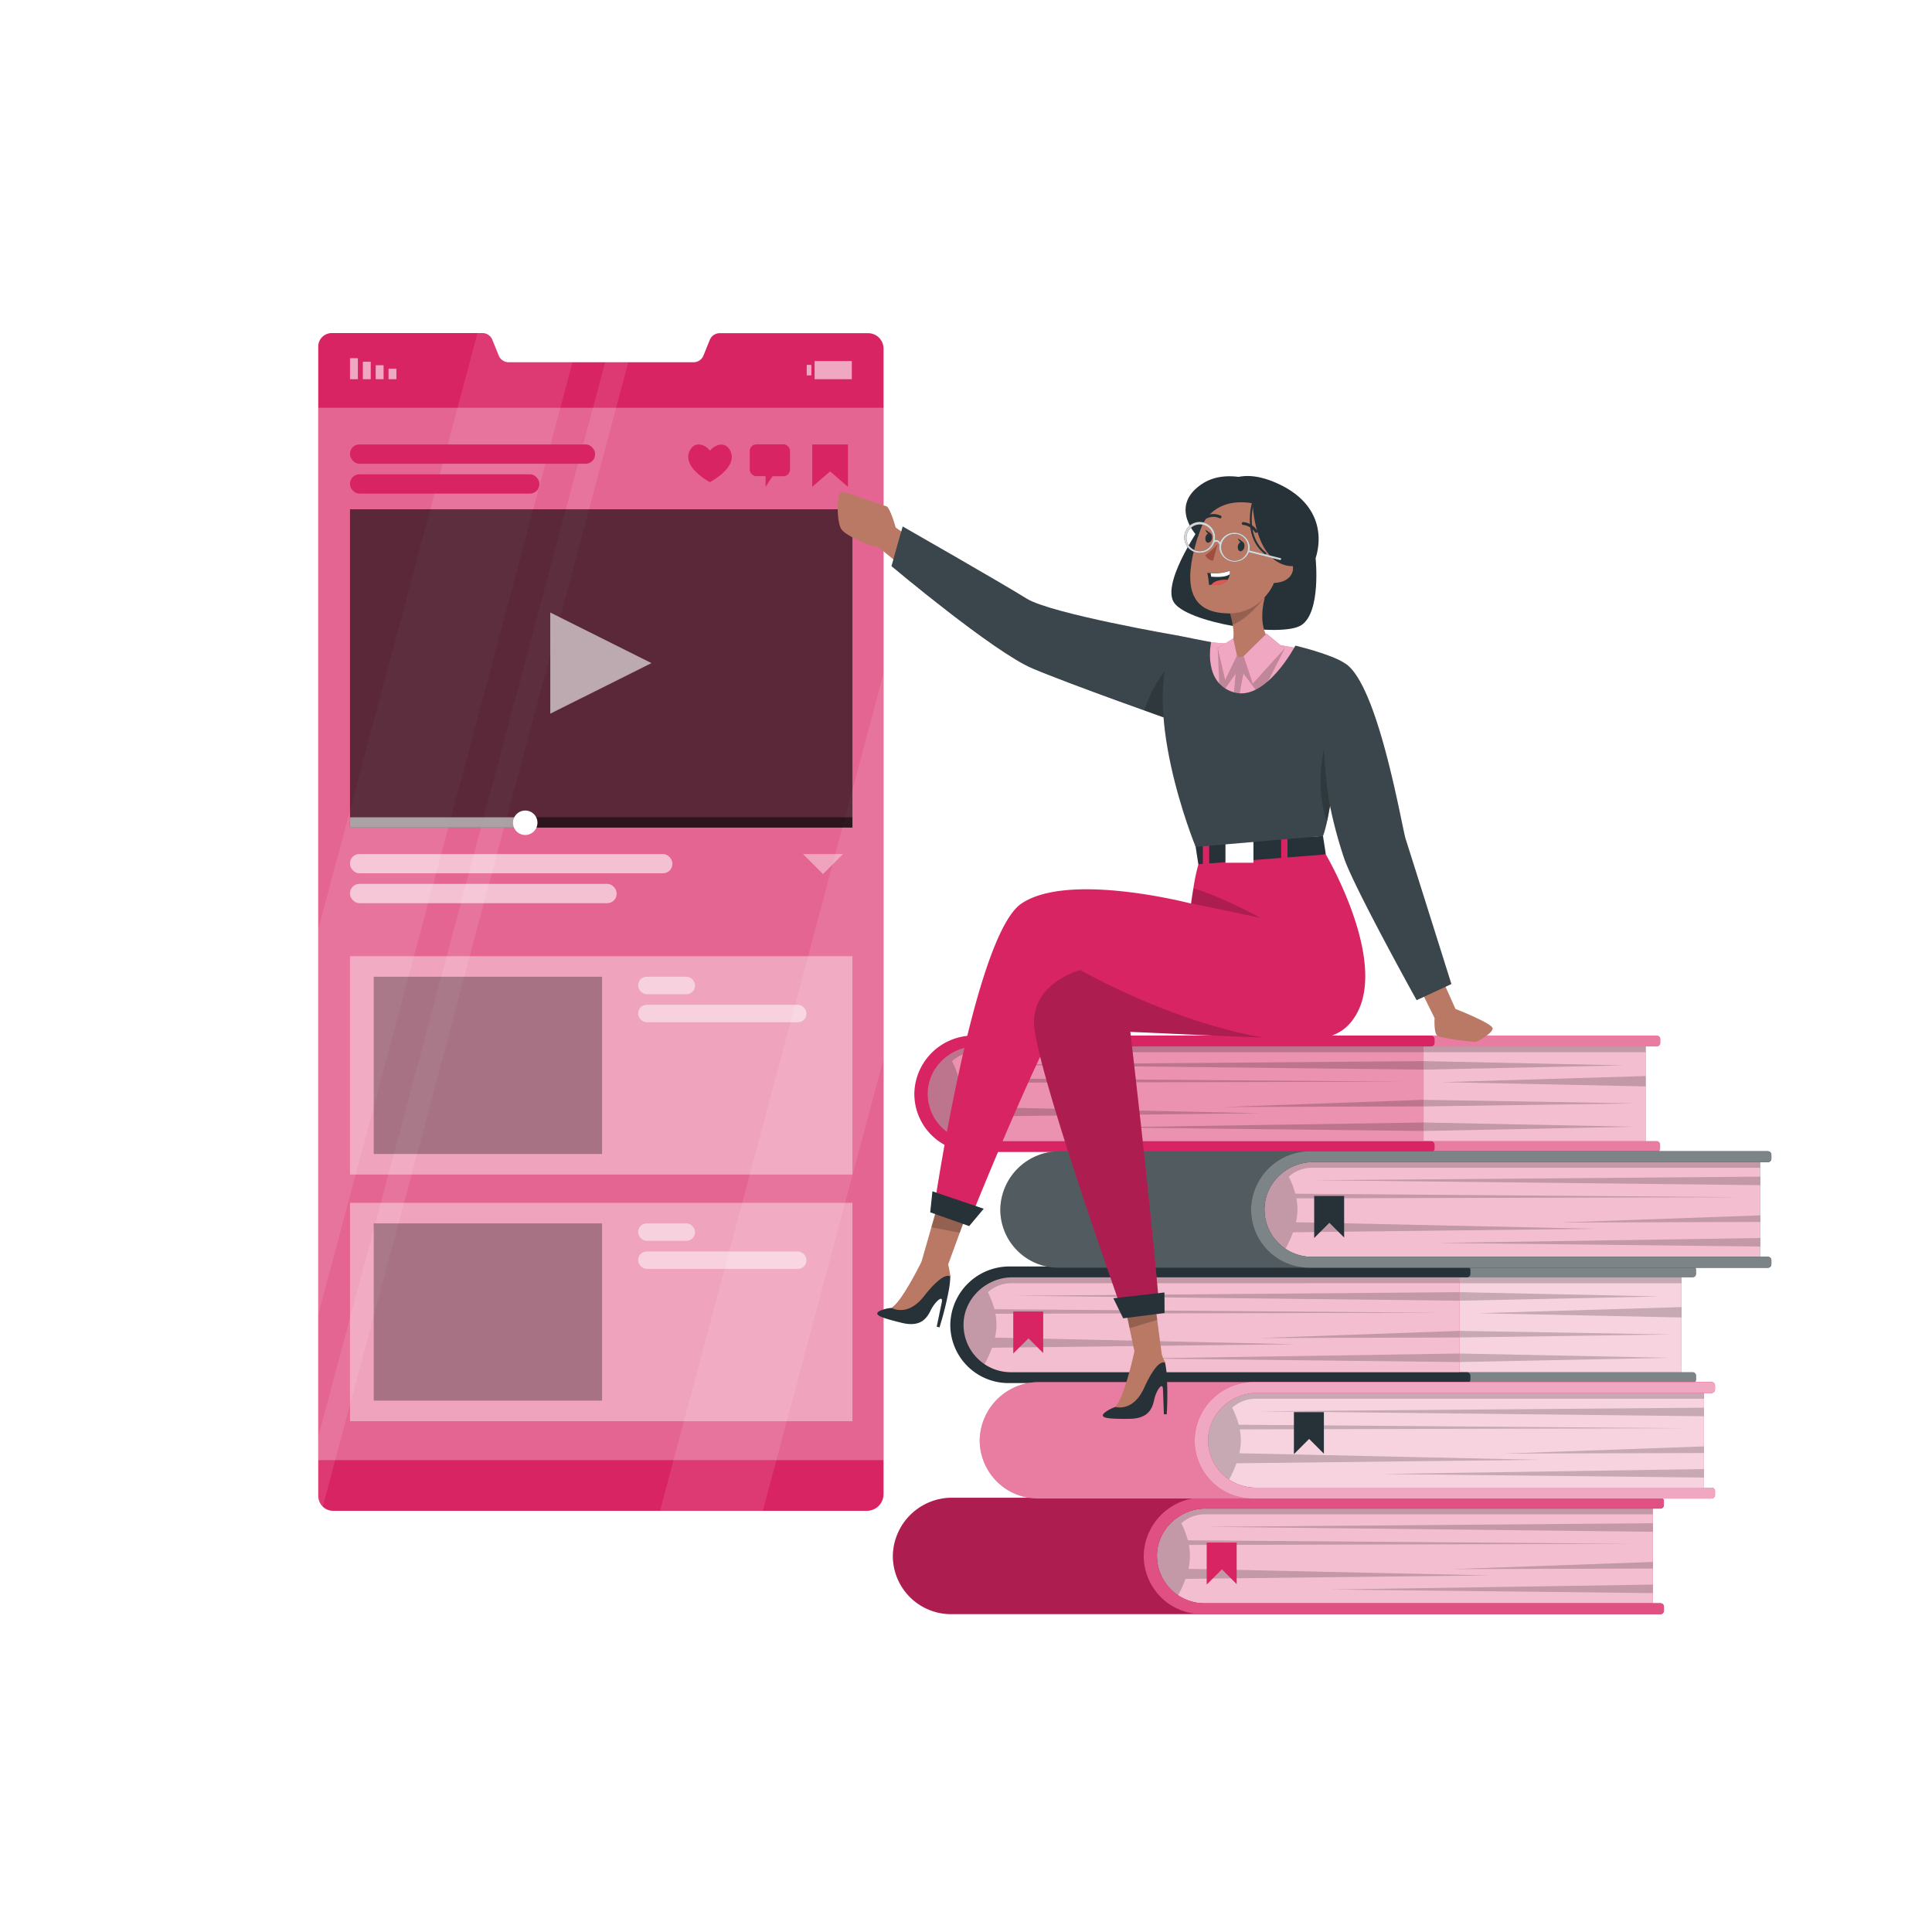 <svg class="animated" id="freepik_stories-bookmarks" xmlns="http://www.w3.org/2000/svg" viewBox="0 0 500 500" version="1.1" xmlns:xlink="http://www.w3.org/1999/xlink" xmlns:svgjs="http://svgjs.com/svgjs" style="user-select: auto;"><style>svg#freepik_stories-bookmarks:not(.animated) .animable {opacity: 0;}svg#freepik_stories-bookmarks.animated #freepik--Screen--inject-26 {animation: 1.5s Infinite  linear floating;animation-delay: 0s;}            @keyframes floating {                0% {                    opacity: 1;                    transform: translateY(0px);                }                50% {                    transform: translateY(-10px);                }                100% {                    opacity: 1;                    transform: translateY(0px);                }            }        .animator-hidden { display: none; }</style><g id="freepik--Shadow--inject-26" class="animable animator-hidden" style="transform-origin: 250px 416.24px; user-select: auto;"><ellipse id="freepik--path--inject-26" cx="250" cy="416.24" rx="193.89" ry="11.32" style="fill: rgb(245, 245, 245); transform-origin: 250px 416.24px; user-select: auto;" class="animable"></ellipse></g><g id="freepik--Screen--inject-26" class="animable animator-active" style="transform-origin: 155.514px 238.6px; user-select: auto;"><path d="M228.66,90.19V386.67a4.32,4.32,0,0,1-4.39,4.33h-138a3.84,3.84,0,0,1-2.76-1.11A4,4,0,0,1,82.36,387V89.83a3.5,3.5,0,0,1,3.37-3.63h39.18A2.78,2.78,0,0,1,127.44,88l1.62,4a2.77,2.77,0,0,0,2.52,1.75h47.95A2.75,2.75,0,0,0,182.06,92l1.62-4a2.76,2.76,0,0,1,2.52-1.77h38.62A4,4,0,0,1,228.66,90.19Z" style="fill: #D92463; transform-origin: 155.509px 238.6px; user-select: auto;" id="el1dusd26e1dh" class="animable"></path><g id="elo07j2aidoo" style="user-select: auto;"><rect x="100.55" y="95.42" width="2.04" height="2.72" style="fill: rgb(255, 255, 255); opacity: 0.6; isolation: isolate; transform-origin: 101.57px 96.78px; transform: rotate(180deg); user-select: auto;" class="animable" id="elq3hku6k4x7q"></rect></g><g id="elan2h4h5sdeg" style="user-select: auto;"><rect x="97.23" y="94.52" width="2.04" height="3.62" style="fill: rgb(255, 255, 255); opacity: 0.6; isolation: isolate; transform-origin: 98.25px 96.33px; transform: rotate(180deg); user-select: auto;" class="animable" id="eljmayc7b3fzd"></rect></g><g id="elhiwnc5hrfxl" style="user-select: auto;"><rect x="93.91" y="93.61" width="2.04" height="4.53" style="fill: rgb(255, 255, 255); opacity: 0.6; isolation: isolate; transform-origin: 94.93px 95.875px; transform: rotate(180deg); user-select: auto;" class="animable" id="el0hzv574f4ogr"></rect></g><g id="el8xzjv57j9mq" style="user-select: auto;"><rect x="90.58" y="92.7" width="2.04" height="5.44" style="fill: rgb(255, 255, 255); opacity: 0.6; isolation: isolate; transform-origin: 91.6px 95.42px; transform: rotate(180deg); user-select: auto;" class="animable" id="elrtnalhe24sn"></rect></g><g id="elngcedqrfxw" style="user-select: auto;"><rect x="208.78" y="94.43" width="1.21" height="2.72" style="fill: rgb(255, 255, 255); opacity: 0.6; isolation: isolate; transform-origin: 209.385px 95.79px; user-select: auto;" class="animable" id="el9bylscag3lt"></rect></g><g id="elw23m9zfhou" style="user-select: auto;"><rect x="210.82" y="93.44" width="9.63" height="4.7" style="fill: rgb(255, 255, 255); opacity: 0.6; isolation: isolate; transform-origin: 215.635px 95.79px; transform: rotate(180deg); user-select: auto;" class="animable" id="elkt5anynaw"></rect></g><g id="el671uiteiewm" style="user-select: auto;"><g style="opacity: 0.1; isolation: isolate; transform-origin: 155.515px 238.6px; user-select: auto;" class="animable" id="elcxwbbr2efo"><path d="M148.18,93.7,106.06,251.47h0l-.47,1.77h0l-.76,2.84h0l-.47,1.77-22,82.38v-99.7L123.57,86.2h1.34A2.77,2.77,0,0,1,127.44,88l1.62,4a2.74,2.74,0,0,0,2.52,1.74Z" style="fill: rgb(255, 255, 255); transform-origin: 115.27px 213.215px; user-select: auto;" id="elfmvmp8xgco7" class="animable"></path><polygon points="228.67 174.27 228.67 273.97 202.4 372.37 201.76 374.76 197.43 391 170.81 391 175.14 374.77 175.84 372.17 179.32 359.13 180.01 356.52 181.41 351.31 182.1 348.7 183.49 343.49 184.19 340.88 206.08 258.87 206.08 258.86 207.1 255.07 207.1 255.06 228.67 174.27" style="fill: rgb(255, 255, 255); transform-origin: 199.74px 282.635px; user-select: auto;" id="elv80jiznvf6" class="animable"></polygon><path d="M162.61,93.7,120.75,250.48l-.25.94L118.21,260,118,261,83.54,389.89A3.93,3.93,0,0,1,82.36,387V371.86L112,261l.25-.94,2.29-8.59.26-.94L156.62,93.7Z" style="fill: rgb(255, 255, 255); transform-origin: 122.485px 241.795px; user-select: auto;" id="elc7ona3sz77" class="animable"></path></g></g><g id="elvr6jawpy57d" style="user-select: auto;"><rect x="82.36" y="105.53" width="146.3" height="272.35" style="fill: rgb(255, 255, 255); opacity: 0.3; isolation: isolate; transform-origin: 155.51px 241.705px; user-select: auto;" class="animable" id="elsngawnteklr"></rect></g><g id="elr7kkcy5flm" style="user-select: auto;"><rect x="90.58" y="131.8" width="130.03" height="82.38" style="opacity: 0.6; isolation: isolate; transform-origin: 155.595px 172.99px; user-select: auto;" class="animable" id="elu75wl7scc6j"></rect></g><g id="elyqrkuk44q6" style="user-select: auto;"><rect x="90.58" y="211.51" width="130.03" height="2.66" style="opacity: 0.5; isolation: isolate; transform-origin: 155.595px 212.84px; user-select: auto;" class="animable" id="el0ziej0dbm7jl"></rect></g><g id="el89przmuru9n" style="user-select: auto;"><rect x="90.58" y="211.51" width="45.05" height="2.66" style="fill: rgb(255, 255, 255); opacity: 0.6; isolation: isolate; transform-origin: 113.105px 212.84px; user-select: auto;" class="animable" id="el984jl9vme85"></rect></g><path d="M139.09,212.93a3.16,3.16,0,1,1-3.15-3.16A3.15,3.15,0,0,1,139.09,212.93Z" style="fill: rgb(255, 255, 255); transform-origin: 135.93px 212.93px; user-select: auto;" id="el9ntzy0x7yvs" class="animable"></path><g id="elqywcxwjv86" style="user-select: auto;"><rect x="90.58" y="228.75" width="69.01" height="4.99" rx="2.42" style="fill: rgb(255, 255, 255); opacity: 0.6; isolation: isolate; transform-origin: 125.085px 231.245px; user-select: auto;" class="animable" id="el0givepft21mc"></rect></g><g id="eljeqlgdmo1z" style="user-select: auto;"><rect x="90.58" y="221.02" width="83.43" height="4.99" rx="2.42" style="fill: rgb(255, 255, 255); opacity: 0.6; isolation: isolate; transform-origin: 132.295px 223.515px; user-select: auto;" class="animable" id="elm0y8ni97a5r"></rect></g><g id="elfsifv4rlcm9" style="user-select: auto;"><polygon points="207.81 221.02 213 226.21 218.18 221.02 207.81 221.02" style="fill: rgb(255, 255, 255); opacity: 0.4; isolation: isolate; transform-origin: 212.995px 223.615px; user-select: auto;" class="animable" id="elwao1llw9zpl"></polygon></g><g id="elm01d82npr5c" style="user-select: auto;"><rect x="90.58" y="247.46" width="130.03" height="56.51" style="fill: rgb(255, 255, 255); opacity: 0.4; isolation: isolate; transform-origin: 155.595px 275.715px; user-select: auto;" class="animable" id="eldcj38hqknjd"></rect></g><g id="elbagqadli2t6" style="user-select: auto;"><rect x="165.16" y="252.78" width="14.71" height="4.51" rx="2.19" style="fill: rgb(255, 255, 255); opacity: 0.5; isolation: isolate; transform-origin: 172.515px 255.035px; user-select: auto;" class="animable" id="elunxbprdlxtj"></rect></g><g id="elrrehv1uo95m" style="user-select: auto;"><rect x="165.16" y="260.04" width="43.54" height="4.51" rx="2.19" style="fill: rgb(255, 255, 255); opacity: 0.5; isolation: isolate; transform-origin: 186.93px 262.295px; user-select: auto;" class="animable" id="eloboz9aafts"></rect></g><g id="elciyn56k1gq" style="user-select: auto;"><rect x="96.72" y="252.78" width="59.09" height="45.87" style="opacity: 0.3; isolation: isolate; transform-origin: 126.265px 275.715px; user-select: auto;" class="animable" id="elcrruwd27g47"></rect></g><g id="elj02dxuy38we" style="user-select: auto;"><rect x="90.58" y="311.29" width="130.03" height="56.51" style="fill: rgb(255, 255, 255); opacity: 0.4; isolation: isolate; transform-origin: 155.595px 339.545px; user-select: auto;" class="animable" id="elbubui568kqi"></rect></g><g id="elxqgnuqkyivc" style="user-select: auto;"><rect x="165.16" y="316.61" width="14.71" height="4.51" rx="2.19" style="fill: rgb(255, 255, 255); opacity: 0.5; isolation: isolate; transform-origin: 172.515px 318.865px; user-select: auto;" class="animable" id="ellbjhgfxvbf"></rect></g><g id="elu8ikgpvv6gi" style="user-select: auto;"><rect x="165.16" y="323.88" width="43.54" height="4.51" rx="2.19" style="fill: rgb(255, 255, 255); opacity: 0.5; isolation: isolate; transform-origin: 186.93px 326.135px; user-select: auto;" class="animable" id="elgii254zglcl"></rect></g><g id="elb31edmxe0yr" style="user-select: auto;"><rect x="96.72" y="316.61" width="59.09" height="45.87" style="opacity: 0.3; isolation: isolate; transform-origin: 126.265px 339.545px; user-select: auto;" class="animable" id="elzz6y1jsxue"></rect></g><g id="elpz6h7dx2tna" style="user-select: auto;"><polygon points="142.41 158.52 142.41 184.7 168.6 171.61 142.41 158.52" style="fill: rgb(255, 255, 255); opacity: 0.6; isolation: isolate; transform-origin: 155.505px 171.61px; user-select: auto;" class="animable" id="elzj5cnrka7ap"></polygon></g><polygon points="219.45 125.99 214.83 122 210.2 125.99 210.2 115.02 219.45 115.02 219.45 125.99" style="fill: #D92463; transform-origin: 214.825px 120.505px; user-select: auto;" id="ellp14jfzy17" class="animable"></polygon><path d="M202.76,115h-7a1.74,1.74,0,0,0-1.73,1.73v4.76a1.74,1.74,0,0,0,1.73,1.73h2.37V126l1.79-2.75h2.8a1.73,1.73,0,0,0,1.73-1.73v-4.76A1.73,1.73,0,0,0,202.76,115Z" style="fill: #D92463; transform-origin: 199.24px 120.5px; user-select: auto;" id="elhznfd1ela87" class="animable"></path><path d="M188.81,116.33c-1.29-2.11-3.77-1.31-5.06.31-1.27-1.64-3.74-2.46-5.05-.36-2.21,3.53,2.28,6.85,4.4,8.15l.6.37.61-.36C186.45,123.16,191,119.9,188.81,116.33Z" style="fill: #D92463; transform-origin: 183.748px 119.912px; user-select: auto;" id="ely7xc5qe11rc" class="animable"></path><rect x="90.58" y="122.75" width="49.01" height="4.99" rx="2.42" style="fill: #D92463; isolation: isolate; transform-origin: 115.085px 125.245px; user-select: auto;" id="elc241ivb7ghu" class="animable"></rect><rect x="90.58" y="115.02" width="63.43" height="4.99" rx="2.42" style="fill: #D92463; isolation: isolate; transform-origin: 122.295px 117.515px; user-select: auto;" id="elamu86xu8zq7" class="animable"></rect></g><g id="freepik--Plant--inject-26" class="animable animator-hidden" style="transform-origin: 78.787px 360.162px; user-select: auto;"><path d="M81,389s-5.65-12.33.8-24.48,8.33-15,4.22-17.5-6,9.72-6,9.72-3.47-8.4-.6-17.19,4.66-23.11.75-24.64-.75,17.86-4.14,24.47a57,57,0,0,1-3.32-14.42c-.47-7.06.26-18.34-2.83-21.23s-5.06-.89-2,14.69a162.26,162.26,0,0,1,3,28.25s-6.7-20.44-11.2-21-4.49,6-.64,11.77,11.28,16,12.5,21.32c0,0-7.36-15.38-14-10.67s5.76,14,11.28,17.36,9.35,24.4,9.35,24.4Z" style="fill: #D92463; transform-origin: 71.915px 346.232px; user-select: auto;" id="elgybtrsfnqff" class="animable"></path><g id="elr80ey2sk0nm" style="user-select: auto;"><path d="M81,389s-5.65-12.33.8-24.48,8.33-15,4.22-17.5-6,9.72-6,9.72-3.47-8.4-.6-17.19,4.66-23.11.75-24.64-.75,17.86-4.14,24.47a57,57,0,0,1-3.32-14.42c-.47-7.06.26-18.34-2.83-21.23s-5.06-.89-2,14.69a162.26,162.26,0,0,1,3,28.25s-6.7-20.44-11.2-21-4.49,6-.64,11.77,11.28,16,12.5,21.32c0,0-7.36-15.38-14-10.67s5.76,14,11.28,17.36,9.35,24.4,9.35,24.4Z" style="opacity: 0.2; isolation: isolate; transform-origin: 71.915px 346.232px; user-select: auto;" class="animable" id="elfa3ql8d5n0k"></path></g><path d="M76.57,394s5.5-12.4-1.1-24.46-8.5-14.89-4.42-17.44,6.12,9.63,6.12,9.63,3.37-8.45.4-17.19-4.94-23-1-24.63,1,17.84,4.44,24.4a56.93,56.93,0,0,0,3.14-14.46c.39-7.07-.48-18.33,2.57-21.27s5.06-1,2.21,14.66a162.61,162.61,0,0,0-2.67,28.29s6.45-20.54,11-21.2,4.56,5.95.78,11.75S86.85,358.3,85.7,363.61c0,0,7.17-15.49,13.85-10.87S94,366.83,88.48,370.27s-9.06,24.54-9.06,24.54Z" style="fill: #D92463; transform-origin: 85.202px 351.119px; user-select: auto;" id="elq50i3vgnuf" class="animable"></path><polygon points="101.94 385.19 56.5 385.19 60.18 417.71 98.26 417.71 101.94 385.19" style="fill: rgb(38, 50, 56); transform-origin: 79.22px 401.45px; user-select: auto;" id="elzefddab3gqo" class="animable"></polygon></g><g id="freepik--Books--inject-26" class="animable" style="transform-origin: 344.745px 342.87px; user-select: auto;"><rect x="372.68" y="329.45" width="62.48" height="27.1" style="fill: #D92463; transform-origin: 403.92px 343px; user-select: auto;" id="ely4scowohryc" class="animable"></rect><g id="el6t883olev4r" style="user-select: auto;"><rect x="372.68" y="329.45" width="62.48" height="27.1" style="fill: rgb(255, 255, 255); opacity: 0.8; transform-origin: 403.92px 343px; user-select: auto;" class="animable" id="elkzr43ykdsdi"></rect></g><g id="elfm7mxqmd8q" style="user-select: auto;"><polygon points="377.69 332.1 435.16 332.1 435.16 329.45 377.75 329.45 377.69 332.1" style="opacity: 0.2; isolation: isolate; transform-origin: 406.425px 330.775px; user-select: auto;" class="animable" id="elkmgh5l9e9rk"></polygon></g><g id="eleys36wmaxl" style="user-select: auto;"><polygon points="377.69 334.41 429.54 335.52 377.69 336.62 377.69 334.41" style="opacity: 0.2; isolation: isolate; transform-origin: 403.615px 335.515px; user-select: auto;" class="animable" id="eliki69x5ai1e"></polygon></g><g id="ellsnyhqclsig" style="user-select: auto;"><polygon points="377.69 344.43 432.6 345.36 377.69 346.14 377.69 344.43" style="opacity: 0.2; isolation: isolate; transform-origin: 405.145px 345.285px; user-select: auto;" class="animable" id="elbwvjjvkibla"></polygon></g><g id="el6dzey3lly2e" style="user-select: auto;"><polygon points="377.69 350.29 432.11 351.39 377.69 352.5 377.69 350.29" style="opacity: 0.2; isolation: isolate; transform-origin: 404.9px 351.395px; user-select: auto;" class="animable" id="elolc7tofnwn"></polygon></g><g id="elh36fduvzwt" style="user-select: auto;"><polygon points="435.16 338.27 382.52 339.86 435.16 340.96 435.16 338.27" style="opacity: 0.2; isolation: isolate; transform-origin: 408.84px 339.615px; user-select: auto;" class="animable" id="elsfgugx6p06"></polygon></g><path d="M295.71,342.86A12.29,12.29,0,0,0,308,355.13H438.05a.9.9,0,0,1,.9.9v1a.9.9,0,0,1-.9.91H307.32a15.06,15.06,0,0,1-15.06-15.18,15.31,15.31,0,0,1,15.45-15H438.05a.9.9,0,0,1,.9.9v1a.9.9,0,0,1-.9.91H308.36C301.59,330.56,295.7,336.09,295.71,342.86Z" style="fill: rgb(38, 50, 56); transform-origin: 365.605px 342.85px; user-select: auto;" id="elf00p0d6ztye" class="animable"></path><g id="elnvc1gjasdzr" style="user-select: auto;"><path d="M295.71,342.86A12.29,12.29,0,0,0,308,355.13H438.05a.9.9,0,0,1,.9.9v1a.9.9,0,0,1-.9.91H307.32a15.06,15.06,0,0,1-15.06-15.18,15.31,15.31,0,0,1,15.45-15H438.05a.9.9,0,0,1,.9.9v1a.9.9,0,0,1-.9.91H308.36C301.59,330.56,295.7,336.09,295.71,342.86Z" style="fill: rgb(255, 255, 255); opacity: 0.4; transform-origin: 365.605px 342.85px; user-select: auto;" class="animable" id="elhkzkodadmlw"></path></g><path d="M248.28,343h0a13.58,13.58,0,0,0,13.57,13.57H377.69V329.45H261.85A13.58,13.58,0,0,0,248.28,343Z" style="fill: #D92463; transform-origin: 312.985px 343.01px; user-select: auto;" id="elz9qg1vthqfe" class="animable"></path><g id="elwbcfmyjdeto" style="user-select: auto;"><path d="M377.69,329.45v27.14H261.85a13.57,13.57,0,0,1,0-27.14Z" style="fill: rgb(255, 255, 255); opacity: 0.7; transform-origin: 312.985px 343.02px; user-select: auto;" class="animable" id="el69b0nol84xg"></path></g><g id="ell2bccxg8tw" style="user-select: auto;"><polygon points="377.69 336.62 377.69 334.41 262.23 335.34 377.69 336.62" style="opacity: 0.2; isolation: isolate; transform-origin: 319.96px 335.515px; user-select: auto;" class="animable" id="elsi1gppc69ms"></polygon></g><g id="elntttvrhpxss" style="user-select: auto;"><polygon points="377.69 346.14 377.69 344.43 325.86 346.29 377.69 346.14" style="opacity: 0.2; isolation: isolate; transform-origin: 351.775px 345.36px; user-select: auto;" class="animable" id="el915aemh7m44"></polygon></g><g id="el60s5ozn5gyb" style="user-select: auto;"><polygon points="377.69 352.5 377.69 350.29 294.12 351.57 377.69 352.5" style="opacity: 0.2; isolation: isolate; transform-origin: 335.905px 351.395px; user-select: auto;" class="animable" id="elq3pl1hznrhg"></polygon></g><g id="el7bhxb0fiz39" style="user-select: auto;"><path d="M261.66,332.1a9,9,0,0,0-6,2.32,22.14,22.14,0,0,1,1.7,4.4l115.84.91L257.6,340a14.47,14.47,0,0,1-.11,6.17l78,1.71-78.75.91a28.16,28.16,0,0,1-2.61,5.38,13.57,13.57,0,0,1,7.7-24.74H377.69v2.65Z" style="opacity: 0.2; isolation: isolate; transform-origin: 312.978px 341.8px; user-select: auto;" class="animable" id="el9jtmirlczo"></path></g><path d="M249.36,342.86a12.27,12.27,0,0,0,12.28,12.27h118a.9.9,0,0,1,.9.9v1a.9.9,0,0,1-.9.91H261a15.06,15.06,0,0,1-15.06-15.18,15.31,15.31,0,0,1,15.45-15H379.64a.9.9,0,0,1,.9.9v1a.9.9,0,0,1-.9.91H262C255.24,330.56,249.35,336.09,249.36,342.86Z" style="fill: rgb(38, 50, 56); transform-origin: 313.24px 342.85px; user-select: auto;" id="elaem7gf7fjn" class="animable"></path><polygon points="262.23 339.41 262.23 350.29 266.17 346.36 269.98 350.17 269.98 339.41 262.23 339.41" style="fill: #D92463; transform-origin: 266.105px 344.85px; user-select: auto;" id="el22y1fuchuoh" class="animable"></polygon><rect x="259.12" y="389.25" width="168.64" height="27.14" style="fill: #D92463; transform-origin: 343.44px 402.82px; user-select: auto;" id="el7m2dp5cghmh" class="animable"></rect><g id="elmcipiolltek" style="user-select: auto;"><rect x="259.12" y="389.25" width="168.64" height="27.14" style="fill: rgb(255, 255, 255); opacity: 0.7; transform-origin: 343.44px 402.82px; user-select: auto;" class="animable" id="elhxwe8g9qiw7"></rect></g><g id="el48lslzaqk6z" style="user-select: auto;"><polygon points="427.76 396.42 427.76 394.21 312.29 395.14 427.76 396.42" style="opacity: 0.2; isolation: isolate; transform-origin: 370.025px 395.315px; user-select: auto;" class="animable" id="elwlgdue8sag"></polygon></g><g id="eln13qr2ubfz" style="user-select: auto;"><polygon points="427.76 405.94 427.76 404.23 375.92 406.08 427.76 405.94" style="opacity: 0.2; isolation: isolate; transform-origin: 401.84px 405.155px; user-select: auto;" class="animable" id="elh7xiy4f6t7h"></polygon></g><g id="elk8hsas6ruet" style="user-select: auto;"><polygon points="427.76 412.29 427.76 410.09 344.18 411.37 427.76 412.29" style="opacity: 0.2; isolation: isolate; transform-origin: 385.97px 411.19px; user-select: auto;" class="animable" id="el6tg848yk2sm"></polygon></g><g id="elfwkt85k4ko8" style="user-select: auto;"><path d="M296.82,389.25l-2.45,20.23,2.89-3.08a24.85,24.85,0,0,0,5.3,10,29.63,29.63,0,0,0,4.26-7.79l78.76-.9-78-1.7a16.4,16.4,0,0,0,.38-3.36,15.49,15.49,0,0,0-.27-2.82l115.56-.29-115.83-.91a22.52,22.52,0,0,0-1.7-4.4,9,9,0,0,1,6-2.32h116v-2.65Z" style="opacity: 0.2; isolation: isolate; transform-origin: 361.045px 402.825px; user-select: auto;" class="animable" id="ellusvgd0jeu"></path></g><path d="M299.42,402.66a12.29,12.29,0,0,0,12.29,12.27h118a.9.9,0,0,1,.91.9v1a.91.91,0,0,1-.91.91H246.13a15.07,15.07,0,0,1-15.06-15.18,15.31,15.31,0,0,1,15.45-14.95H429.7a.9.9,0,0,1,.91.9v1a.91.91,0,0,1-.91.91H312.07C305.3,390.36,299.41,395.89,299.42,402.66Z" style="fill: #D92463; transform-origin: 330.845px 402.675px; user-select: auto;" id="el2mb1199volg" class="animable"></path><g id="els0we9ldjj38" style="user-select: auto;"><path d="M299.42,402.66a12.29,12.29,0,0,0,12.29,12.27h118a.9.9,0,0,1,.91.9v1a.91.91,0,0,1-.91.91H246.13a15.07,15.07,0,0,1-15.06-15.18,15.31,15.31,0,0,1,15.45-14.95H429.7a.9.9,0,0,1,.91.9v1a.91.91,0,0,1-.91.91H312.07C305.3,390.36,299.41,395.89,299.42,402.66Z" style="opacity: 0.2; isolation: isolate; transform-origin: 330.845px 402.675px; user-select: auto;" class="animable" id="eltqj94i9s6ut"></path></g><path d="M299.42,402.66a12.29,12.29,0,0,0,12.29,12.27h118a.9.9,0,0,1,.91.9v1a.91.91,0,0,1-.91.91H311A15.09,15.09,0,0,1,296,402.53a15.33,15.33,0,0,1,15.46-14.95H429.7a.9.9,0,0,1,.91.9v1a.91.91,0,0,1-.91.91H312.07C305.3,390.36,299.41,395.89,299.42,402.66Z" style="fill: #D92463; transform-origin: 363.31px 402.66px; user-select: auto;" id="elirv8zxusg4k" class="animable"></path><polygon points="312.29 399.21 312.29 410.09 316.23 406.15 320.05 409.97 320.05 399.21 312.29 399.21" style="fill: #D92463; transform-origin: 316.17px 404.65px; user-select: auto;" id="elq3b3er10e" class="animable"></polygon><g id="elkpym4om76u" style="user-select: auto;"><path d="M299.42,402.66a12.29,12.29,0,0,0,12.29,12.27h118a.9.9,0,0,1,.91.9v1a.91.91,0,0,1-.91.91H311A15.09,15.09,0,0,1,296,402.53a15.33,15.33,0,0,1,15.46-14.95H429.7a.9.9,0,0,1,.91.9v1a.91.91,0,0,1-.91.91H312.07C305.3,390.36,299.41,395.89,299.42,402.66Z" style="fill: rgb(255, 255, 255); opacity: 0.2; transform-origin: 363.31px 402.66px; user-select: auto;" class="animable" id="el117rglk49pip"></path></g><rect x="272.33" y="359.35" width="168.64" height="27.14" style="fill: #D92463; transform-origin: 356.65px 372.92px; user-select: auto;" id="ellhpgot07o" class="animable"></rect><g id="elw7kzs5fkpi" style="user-select: auto;"><rect x="272.33" y="359.35" width="168.64" height="27.14" style="fill: rgb(255, 255, 255); opacity: 0.8; transform-origin: 356.65px 372.92px; user-select: auto;" class="animable" id="elep060anky2l"></rect></g><g id="elewheepme02v" style="user-select: auto;"><polygon points="440.97 366.52 440.97 364.31 325.51 365.24 440.97 366.52" style="opacity: 0.2; isolation: isolate; transform-origin: 383.24px 365.415px; user-select: auto;" class="animable" id="eln92xcdenyas"></polygon></g><g id="elow99bzls89l" style="user-select: auto;"><polygon points="440.97 376.04 440.97 374.33 389.14 376.19 440.97 376.04" style="opacity: 0.2; isolation: isolate; transform-origin: 415.055px 375.26px; user-select: auto;" class="animable" id="elchfdggr9i1o"></polygon></g><g id="eldl80us23fk7" style="user-select: auto;"><polygon points="440.97 382.39 440.97 380.19 357.4 381.47 440.97 382.39" style="opacity: 0.2; isolation: isolate; transform-origin: 399.185px 381.29px; user-select: auto;" class="animable" id="el109alfqhygha"></polygon></g><g id="el77l70x3mimy" style="user-select: auto;"><path d="M310,359.35l-2.45,20.23,2.88-3.08a24.85,24.85,0,0,0,5.31,10A29.63,29.63,0,0,0,320,378.7l78.75-.9-78-1.7a16.4,16.4,0,0,0,.38-3.36,15.49,15.49,0,0,0-.28-2.82l115.57-.29-115.83-.91a22.52,22.52,0,0,0-1.71-4.4,9,9,0,0,1,6-2.32H441v-2.65Z" style="opacity: 0.2; isolation: isolate; transform-origin: 374.275px 372.925px; user-select: auto;" class="animable" id="elbpq6uzsq44m"></path></g><path d="M312.64,372.76A12.29,12.29,0,0,0,324.92,385h118a.9.9,0,0,1,.91.9v1a.91.91,0,0,1-.91.91H268.62a15.07,15.07,0,0,1-15.07-15.18A15.33,15.33,0,0,1,269,357.68H442.92a.9.9,0,0,1,.91.9v1a.91.91,0,0,1-.91.91H325.28C318.52,360.46,312.63,366,312.64,372.76Z" style="fill: #D92463; transform-origin: 348.69px 372.745px; user-select: auto;" id="elipwn1b8xbr" class="animable"></path><g id="eles21wav4ciu" style="user-select: auto;"><path d="M312.64,372.76A12.29,12.29,0,0,0,324.92,385h118a.9.9,0,0,1,.91.9v1a.91.91,0,0,1-.91.91H268.62a15.07,15.07,0,0,1-15.07-15.18A15.33,15.33,0,0,1,269,357.68H442.92a.9.9,0,0,1,.91.9v1a.91.91,0,0,1-.91.91H325.28C318.52,360.46,312.63,366,312.64,372.76Z" style="fill: rgb(255, 255, 255); opacity: 0.4; transform-origin: 348.69px 372.745px; user-select: auto;" class="animable" id="elp66i7k2uzot"></path></g><path d="M312.64,372.76A12.29,12.29,0,0,0,324.92,385h118a.9.9,0,0,1,.91.9v1a.91.91,0,0,1-.91.91H324.25a15.06,15.06,0,0,1-15.07-15.18,15.31,15.31,0,0,1,15.45-14.95H442.92a.9.9,0,0,1,.91.9v1a.91.91,0,0,1-.91.91H325.28C318.52,360.46,312.63,366,312.64,372.76Z" style="fill: #D92463; transform-origin: 376.505px 372.745px; user-select: auto;" id="elqoiyw5rh5q9" class="animable"></path><polygon points="334.86 365.45 334.86 376.33 338.8 372.39 342.62 376.21 342.62 365.45 334.86 365.45" style="fill: rgb(38, 50, 56); transform-origin: 338.74px 370.89px; user-select: auto;" id="elfn4zwhqbi5" class="animable"></polygon><g id="elqg7a5b51uel" style="user-select: auto;"><path d="M312.64,372.76A12.29,12.29,0,0,0,324.92,385h118a.9.9,0,0,1,.91.9v1a.91.91,0,0,1-.91.91H324.25a15.06,15.06,0,0,1-15.07-15.18,15.31,15.31,0,0,1,15.45-14.95H442.92a.9.9,0,0,1,.91.9v1a.91.91,0,0,1-.91.91H325.28C318.52,360.46,312.63,366,312.64,372.76Z" style="fill: rgb(255, 255, 255); opacity: 0.6; transform-origin: 376.505px 372.745px; user-select: auto;" class="animable" id="elaefomsvolj"></path></g><rect x="363.41" y="269.65" width="62.48" height="27.1" style="fill: #D92463; transform-origin: 394.65px 283.2px; user-select: auto;" id="el3cpjzylg23m" class="animable"></rect><g id="eldtcfcad67go" style="user-select: auto;"><rect x="363.41" y="269.65" width="62.48" height="27.1" style="fill: rgb(255, 255, 255); opacity: 0.7; transform-origin: 394.65px 283.2px; user-select: auto;" class="animable" id="el00n8xuh99oyql"></rect></g><g id="eldykdtzkmy28" style="user-select: auto;"><polygon points="368.42 272.3 425.89 272.3 425.89 269.65 368.48 269.65 368.42 272.3" style="opacity: 0.2; isolation: isolate; transform-origin: 397.155px 270.975px; user-select: auto;" class="animable" id="el8p01evjap1x"></polygon></g><g id="elqiew8pt658m" style="user-select: auto;"><polygon points="368.42 274.61 420.27 275.72 368.42 276.82 368.42 274.61" style="opacity: 0.2; isolation: isolate; transform-origin: 394.345px 275.715px; user-select: auto;" class="animable" id="elwe1c01d4af"></polygon></g><g id="elzztar3z4qnb" style="user-select: auto;"><polygon points="368.42 284.63 423.33 285.56 368.42 286.34 368.42 284.63" style="opacity: 0.2; isolation: isolate; transform-origin: 395.875px 285.485px; user-select: auto;" class="animable" id="elsl5by4sj7d"></polygon></g><g id="elnp8qsko6yft" style="user-select: auto;"><polygon points="368.42 290.5 422.84 291.6 368.42 292.7 368.42 290.5" style="opacity: 0.2; isolation: isolate; transform-origin: 395.63px 291.6px; user-select: auto;" class="animable" id="elanow4sfj0g5"></polygon></g><g id="elrr0wtfyplwi" style="user-select: auto;"><polygon points="425.89 278.47 373.25 280.06 425.89 281.16 425.89 278.47" style="opacity: 0.2; isolation: isolate; transform-origin: 399.57px 279.815px; user-select: auto;" class="animable" id="el0lixyw2rd7"></polygon></g><path d="M286.44,283.06a12.29,12.29,0,0,0,12.29,12.27h130a.9.9,0,0,1,.9.9v1a.9.9,0,0,1-.9.91H298.05A15.07,15.07,0,0,1,283,282.93,15.33,15.33,0,0,1,298.44,268H428.78a.9.9,0,0,1,.9.9v1a.9.9,0,0,1-.9.91H299.09C292.32,270.76,286.43,276.29,286.44,283.06Z" style="fill: #D92463; transform-origin: 356.34px 283.07px; user-select: auto;" id="el2di2a0jlx8e" class="animable"></path><g id="elyjfedmwv03" style="user-select: auto;"><path d="M286.44,283.06a12.29,12.29,0,0,0,12.29,12.27h130a.9.9,0,0,1,.9.9v1a.9.9,0,0,1-.9.91H298.05A15.07,15.07,0,0,1,283,282.93,15.33,15.33,0,0,1,298.44,268H428.78a.9.9,0,0,1,.9.9v1a.9.9,0,0,1-.9.91H299.09C292.32,270.76,286.43,276.29,286.44,283.06Z" style="fill: rgb(255, 255, 255); opacity: 0.4; transform-origin: 356.34px 283.07px; user-select: auto;" class="animable" id="elznt5pxy3m4"></path></g><path d="M239,283.22h0a13.57,13.57,0,0,0,13.57,13.57H368.42V269.65H252.58A13.58,13.58,0,0,0,239,283.22Z" style="fill: #D92463; transform-origin: 303.71px 283.22px; user-select: auto;" id="elq8y4by4f7mq" class="animable"></path><g id="el2nrlnp3ptag" style="user-select: auto;"><path d="M368.42,269.65V296.8H252.58a13.58,13.58,0,0,1,0-27.15Z" style="fill: rgb(255, 255, 255); opacity: 0.5; transform-origin: 303.894px 283.225px; user-select: auto;" class="animable" id="elu8sskdqe5me"></path></g><g id="elp7nf5r1va1f" style="user-select: auto;"><polygon points="368.42 276.82 368.42 274.61 252.96 275.54 368.42 276.82" style="opacity: 0.2; isolation: isolate; transform-origin: 310.69px 275.715px; user-select: auto;" class="animable" id="el8drz4nv4rqo"></polygon></g><g id="elprv53rjztxq" style="user-select: auto;"><polygon points="368.42 286.34 368.42 284.63 316.59 286.49 368.42 286.34" style="opacity: 0.2; isolation: isolate; transform-origin: 342.505px 285.56px; user-select: auto;" class="animable" id="elqfkt7tbhrkh"></polygon></g><g id="elwevw1p27e0n" style="user-select: auto;"><polygon points="368.42 292.7 368.42 290.5 284.85 291.77 368.42 292.7" style="opacity: 0.2; isolation: isolate; transform-origin: 326.635px 291.6px; user-select: auto;" class="animable" id="eloqm49ugjvto"></polygon></g><g id="el5hoaft3xb3o" style="user-select: auto;"><path d="M252.39,272.3a9,9,0,0,0-6,2.32,22.14,22.14,0,0,1,1.7,4.4l115.84.91-115.57.29a14.47,14.47,0,0,1-.11,6.17l78,1.71-78.75.91a27.56,27.56,0,0,1-2.62,5.38,13.58,13.58,0,0,1,7.71-24.74H368.42v2.65Z" style="opacity: 0.2; isolation: isolate; transform-origin: 303.729px 282.02px; user-select: auto;" class="animable" id="elojnd00mzis"></path></g><path d="M240.09,283.06a12.27,12.27,0,0,0,12.28,12.27h118a.9.9,0,0,1,.9.9v1a.9.9,0,0,1-.9.91H251.69a15.06,15.06,0,0,1-15.06-15.18A15.31,15.31,0,0,1,252.08,268H370.37a.9.9,0,0,1,.9.9v1a.9.9,0,0,1-.9.91H252.73C246,270.76,240.08,276.29,240.09,283.06Z" style="fill: #D92463; transform-origin: 303.95px 283.07px; user-select: auto;" id="elppsbqq5buq" class="animable"></path><polygon points="252.96 279.61 252.96 290.5 256.89 286.56 260.71 290.37 260.71 279.61 252.96 279.61" style="fill: #D92463; transform-origin: 256.835px 285.055px; user-select: auto;" id="eljtw6cact5eh" class="animable"></polygon><rect x="286.93" y="299.55" width="168.64" height="27.14" style="fill: #D92463; transform-origin: 371.25px 313.12px; user-select: auto;" id="elpu308lyiq9m" class="animable"></rect><g id="els6qrvar29ji" style="user-select: auto;"><rect x="286.93" y="299.55" width="168.64" height="27.14" style="fill: rgb(255, 255, 255); opacity: 0.7; transform-origin: 371.25px 313.12px; user-select: auto;" class="animable" id="el13dtrv5aw2d"></rect></g><g id="el37mgoy4lk8c" style="user-select: auto;"><polygon points="455.57 306.72 455.57 304.51 340.11 305.44 455.57 306.72" style="opacity: 0.2; isolation: isolate; transform-origin: 397.84px 305.615px; user-select: auto;" class="animable" id="elvvmjz70p16"></polygon></g><g id="el87v8gg5dprf" style="user-select: auto;"><polygon points="455.57 316.24 455.57 314.53 403.74 316.39 455.57 316.24" style="opacity: 0.2; isolation: isolate; transform-origin: 429.655px 315.46px; user-select: auto;" class="animable" id="elpp8q49idw6n"></polygon></g><g id="elpj9o3ie56v" style="user-select: auto;"><polygon points="455.57 322.6 455.57 320.39 372 321.67 455.57 322.6" style="opacity: 0.2; isolation: isolate; transform-origin: 413.785px 321.495px; user-select: auto;" class="animable" id="el83ym95pgp4v"></polygon></g><g id="elzo2x76enwfp" style="user-select: auto;"><path d="M324.63,299.55l-2.44,20.23,2.88-3.08a24.71,24.71,0,0,0,5.31,10,29.48,29.48,0,0,0,4.25-7.78l78.76-.91-78-1.7a15.67,15.67,0,0,0,.39-3.36,15.49,15.49,0,0,0-.28-2.82l115.57-.29-115.84-.91a22.14,22.14,0,0,0-1.7-4.4,9,9,0,0,1,6-2.32h116v-2.65Z" style="opacity: 0.2; isolation: isolate; transform-origin: 388.86px 313.125px; user-select: auto;" class="animable" id="elpdbfv9s33p"></path></g><path d="M327.24,313a12.27,12.27,0,0,0,12.28,12.27h118a.9.9,0,0,1,.9.9v1a.9.9,0,0,1-.9.91H273.94a15.06,15.06,0,0,1-15.06-15.18,15.31,15.31,0,0,1,15.45-14.95H457.52a.9.9,0,0,1,.9.9v1a.9.9,0,0,1-.9.91H339.88C333.11,300.66,327.23,306.19,327.24,313Z" style="fill: rgb(38, 50, 56); transform-origin: 358.65px 313.015px; user-select: auto;" id="el4d4fqmlzgx2" class="animable"></path><g id="elj8rtq8u9mv" style="user-select: auto;"><path d="M327.24,313a12.27,12.27,0,0,0,12.28,12.27h118a.9.9,0,0,1,.9.9v1a.9.9,0,0,1-.9.91H273.94a15.06,15.06,0,0,1-15.06-15.18,15.31,15.31,0,0,1,15.45-14.95H457.52a.9.9,0,0,1,.9.9v1a.9.9,0,0,1-.9.91H339.88C333.11,300.66,327.23,306.19,327.24,313Z" style="fill: rgb(255, 255, 255); opacity: 0.2; transform-origin: 358.65px 313.015px; user-select: auto;" class="animable" id="el8fibznlfbwo"></path></g><path d="M327.24,313a12.27,12.27,0,0,0,12.28,12.27h118a.9.9,0,0,1,.9.9v1a.9.9,0,0,1-.9.91H338.84a15.06,15.06,0,0,1-15.06-15.18,15.31,15.31,0,0,1,15.45-14.95H457.52a.9.9,0,0,1,.9.9v1a.9.9,0,0,1-.9.91H339.88C333.11,300.66,327.23,306.19,327.24,313Z" style="fill: rgb(38, 50, 56); transform-origin: 391.1px 313.015px; user-select: auto;" id="elbtl21j20yma" class="animable"></path><polygon points="340.11 309.51 340.11 320.39 344.04 316.46 347.86 320.27 347.86 309.51 340.11 309.51" style="fill: rgb(38, 50, 56); transform-origin: 343.985px 314.95px; user-select: auto;" id="ele4gg64jw776" class="animable"></polygon><g id="elxwds0owc9j" style="user-select: auto;"><path d="M327.24,313a12.27,12.27,0,0,0,12.28,12.27h118a.9.9,0,0,1,.9.9v1a.9.9,0,0,1-.9.91H338.84a15.06,15.06,0,0,1-15.06-15.18,15.31,15.31,0,0,1,15.45-14.95H457.52a.9.9,0,0,1,.9.9v1a.9.9,0,0,1-.9.91H339.88C333.11,300.66,327.23,306.19,327.24,313Z" style="fill: rgb(255, 255, 255); opacity: 0.4; transform-origin: 391.1px 313.015px; user-select: auto;" class="animable" id="elnr61gc7t2m9"></path></g></g><g id="freepik--speech-bubble--inject-26" class="animable animator-hidden" style="transform-origin: 378.235px 114.545px; user-select: auto;"><rect x="345.71" y="96.24" width="65.05" height="25.07" rx="5.07" style="fill: #D92463; transform-origin: 378.235px 108.775px; user-select: auto;" id="el6wjtfwillsr" class="animable"></rect><polygon points="357.97 118.55 347.45 132.85 364.42 119.51 357.97 118.55" style="fill: #D92463; transform-origin: 355.935px 125.7px; user-select: auto;" id="el0sxk1mutd7g" class="animable"></polygon><path d="M358.48,109.62c0,1-.79,1.57-2.31,1.57h-3v-5.76H356c1.44,0,2.18.6,2.18,1.5a1.39,1.39,0,0,1-.77,1.27A1.42,1.42,0,0,1,358.48,109.62Zm-4-3.18v1.35h1.32c.65,0,1-.23,1-.68s-.36-.67-1-.67Zm2.62,3c0-.48-.37-.72-1.07-.72h-1.55v1.43h1.55C356.77,110.19,357.14,110,357.14,109.48Z" style="fill: rgb(255, 255, 255); transform-origin: 355.825px 108.31px; user-select: auto;" id="elhqzjomvknh" class="animable"></path><path d="M359.13,108.31a3.15,3.15,0,1,1,3.15,3A3,3,0,0,1,359.13,108.31Zm4.95,0a1.8,1.8,0,1,0-1.8,1.84A1.75,1.75,0,0,0,364.08,108.31Z" style="fill: rgb(255, 255, 255); transform-origin: 362.276px 108.162px; user-select: auto;" id="elh4yufw00vkj" class="animable"></path><path d="M366.08,108.31a3.15,3.15,0,1,1,3.15,3A3,3,0,0,1,366.08,108.31Zm4.95,0a1.8,1.8,0,1,0-1.8,1.84A1.75,1.75,0,0,0,371,108.31Z" style="fill: rgb(255, 255, 255); transform-origin: 369.226px 108.162px; user-select: auto;" id="el6pk2itr69ne" class="animable"></path><path d="M375.48,108.93l-.77.81v1.45h-1.32v-5.76h1.32v2.69l2.55-2.69h1.48L376.36,108l2.52,3.19h-1.55Z" style="fill: rgb(255, 255, 255); transform-origin: 376.135px 108.31px; user-select: auto;" id="elkj7323p2ip" class="animable"></path><path d="M384.72,111.19v-3.45l-1.7,2.84h-.6l-1.68-2.77v3.38h-1.25v-5.76h1.1l2.15,3.58,2.13-3.58H386l0,5.76Z" style="fill: rgb(255, 255, 255); transform-origin: 382.745px 108.31px; user-select: auto;" id="el023nmbu3xakf" class="animable"></path><path d="M391.13,110h-2.67l-.51,1.23h-1.37l2.57-5.76h1.31l2.58,5.76h-1.4Zm-.42-1-.91-2.21-.92,2.21Z" style="fill: rgb(255, 255, 255); transform-origin: 389.81px 108.35px; user-select: auto;" id="eljxw6e23q5li" class="animable"></path><path d="M397.31,111.19l-1.11-1.6H395v1.6h-1.34v-5.76h2.5c1.53,0,2.5.8,2.5,2.09a1.87,1.87,0,0,1-1.19,1.82l1.29,1.85Zm-1.25-4.67H395v2h1.08c.82,0,1.23-.38,1.23-1S396.88,106.52,396.06,106.52Z" style="fill: rgb(255, 255, 255); transform-origin: 396.21px 108.31px; user-select: auto;" id="el2amwbc29zu2" class="animable"></path><path d="M401.79,108.93l-.77.81v1.45h-1.33v-5.76H401v2.69l2.55-2.69h1.48L402.66,108l2.53,3.19h-1.56Z" style="fill: rgb(255, 255, 255); transform-origin: 402.44px 108.31px; user-select: auto;" id="elof7g76gb3m" class="animable"></path></g><g id="freepik--Character--inject-26" class="animable" style="transform-origin: 301.551px 245.193px; user-select: auto;"><polygon points="238.49 326.52 245.06 328.11 248.39 319.03 251.41 310.77 243.92 307.58 241.04 317.6 238.49 326.52" style="fill: rgb(185, 121, 100); transform-origin: 244.95px 317.845px; user-select: auto;" id="el0nhe9r3v5xg" class="animable"></polygon><g id="elsl9jzebev3" style="user-select: auto;"><polygon points="241.04 317.6 248.39 319.03 251.41 310.77 243.92 307.58 241.04 317.6" style="opacity: 0.2; isolation: isolate; transform-origin: 246.225px 313.305px; user-select: auto;" class="animable" id="elc65f0ep8048"></polygon></g><path d="M241.71,312.81l9.12,3.39s24.33-60.83,29.33-61,55.91,23.19,68.67,10.21-5.69-44.24-5.69-44.24-30.69-4.38-33,2.55a48.61,48.61,0,0,0-1.3,6.22c-.35,2.12-.59,3.9-.59,3.9h0c-1-.24-31.76-8.19-43.9,0C252,242.14,241.71,312.81,241.71,312.81Z" style="fill: #D92463; transform-origin: 297.518px 268.002px; user-select: auto;" id="eluxre14okftc" class="animable"></path><polygon points="294.16 352.47 300.71 350.79 299.45 341.39 298.28 332.77 290.18 333.5 292.29 343.55 294.16 352.47" style="fill: rgb(185, 121, 100); transform-origin: 295.445px 342.62px; user-select: auto;" id="elkis402scdnn" class="animable"></polygon><g id="el1k7o8208r5j" style="user-select: auto;"><polygon points="292.34 343.75 299.5 341.57 298.31 332.86 290.19 333.54 292.34 343.75" style="opacity: 0.2; isolation: isolate; transform-origin: 294.845px 338.305px; user-select: auto;" class="animable" id="eltwi6e31mmt"></polygon></g><polygon points="254.59 312.82 241.31 308.31 240.74 313.75 250.82 317.31 254.59 312.82" style="fill: rgb(38, 50, 56); transform-origin: 247.665px 312.81px; user-select: auto;" id="el4wg52a8q2sj" class="animable"></polygon><path d="M326.79,268.49s-2.08.05-34.27-1.45c0,0,4.81,40.24,7.43,70.37l-9.62,1.64s-23-64.51-22.75-74.76,12-13.25,12-13.25S302.51,264.29,326.79,268.49Z" style="fill: #D92463; transform-origin: 297.184px 295.045px; user-select: auto;" id="eljolmb3iug3k" class="animable"></path><g id="elw1d8rosdzro" style="user-select: auto;"><path d="M326.79,268.49s-2.08.05-34.27-1.45c0,0,4.81,40.24,7.43,70.37l-9.62,1.64s-23-64.51-22.75-74.76,12-13.25,12-13.25S302.51,264.29,326.79,268.49Z" style="opacity: 0.2; isolation: isolate; transform-origin: 297.184px 295.045px; user-select: auto;" class="animable" id="eld18vonvbrqs"></path></g><polygon points="301.36 334.49 288.13 335.99 290.68 341.18 301.39 339.81 301.36 334.49" style="fill: rgb(38, 50, 56); transform-origin: 294.76px 337.835px; user-select: auto;" id="eldk6bdwr0rbu" class="animable"></polygon><g id="eli2c7meg7qdd" style="user-select: auto;"><path d="M308.25,233.8l17.95,3.74s-9.92-5.48-17.36-7.64C308.49,232,308.25,233.8,308.25,233.8Z" style="opacity: 0.2; isolation: isolate; transform-origin: 317.225px 233.72px; user-select: auto;" class="animable" id="el4mqd8zfsonh"></path></g><polygon points="342.39 216.35 343.13 221.13 310.13 223.67 309.26 218.03 342.39 216.35" style="fill: rgb(38, 50, 56); transform-origin: 326.195px 220.01px; user-select: auto;" id="eley290c2216n" class="animable"></polygon><g id="el3mbbh2z1pza" style="user-select: auto;"><rect x="331.56" y="215.94" width="1.64" height="8.35" style="fill: #D92463; transform-origin: 332.38px 220.115px; transform: rotate(174.13deg); user-select: auto;" class="animable" id="elh6itptyuip"></rect></g><g id="elxmbz3ltb4q" style="user-select: auto;"><rect x="317.15" y="217.79" width="7.24" height="5.49" style="fill: rgb(255, 255, 255); transform-origin: 320.77px 220.535px; transform: rotate(-183.434deg); user-select: auto;" class="animable" id="elnstqmyf8mo"></rect></g><g id="el8psw94147lv" style="user-select: auto;"><rect x="311.3" y="216.83" width="1.64" height="8.35" style="fill: #D92463; transform-origin: 312.12px 221.005px; transform: rotate(174.13deg); user-select: auto;" class="animable" id="el68iue3pjuc8"></rect></g><path d="M227.6,339.3a9,9,0,0,1,3.17-.81h0s3.8-2.24,7.57-10.92l4.23,0a3.48,3.48,0,0,1,3.25,2.32,2,2,0,0,1,.12.59,24.08,24.08,0,0,1-.32,3.05,83.76,83.76,0,0,1-2.48,10l-.72-.18,1.31-6.32c.43-2.15-1.82-.07-2.87,2.09s-2.65,4.34-7.32,3.27C228.09,341.06,225.89,340.28,227.6,339.3Z" style="fill: rgb(38, 50, 56); transform-origin: 236.486px 335.55px; user-select: auto;" id="elpvf8kelhcvi" class="animable"></path><path d="M239.1,325.29s-5.28,11.06-8.33,13.2c0,0,4.08,2.43,8.33-3,5.5-7,6.84-5.05,6.84-5.05a19.61,19.61,0,0,0-.66-3.57C244.45,324.63,239.1,325.29,239.1,325.29Z" style="fill: rgb(185, 121, 100); transform-origin: 238.355px 332.116px; user-select: auto;" id="elxgecduf2phn" class="animable"></path><path d="M285.82,365.65a8.86,8.86,0,0,1,2.89-1.54h0s3.16-3.07,4.76-12.4l4.11-1a3.5,3.5,0,0,1,3.71,1.49,1.83,1.83,0,0,1,.25.55,23.88,23.88,0,0,1,.41,3,84.76,84.76,0,0,1,0,10.26h-.74l-.23-6.44c-.09-2.19-1.79.36-2.29,2.71s-1.55,4.84-6.34,4.91C286.71,367.25,284.4,367,285.82,365.65Z" style="fill: rgb(38, 50, 56); transform-origin: 293.759px 358.91px; user-select: auto;" id="el2gs71amf87i" class="animable"></path><path d="M293.68,349.32s-2.52,12-5,14.79c0,0,4.54,1.4,7.39-4.87,3.67-8.11,5.44-6.52,5.44-6.52a19.44,19.44,0,0,0-1.49-3.32C298.72,347.41,293.68,349.32,293.68,349.32Z" style="fill: rgb(185, 121, 100); transform-origin: 295.095px 356.369px; user-select: auto;" id="elhhakk17334s" class="animable"></path><path d="M371.92,250.45l4.75,10.66s9.63,3.76,9.63,5.05-4.09,3.49-4.49,3.49-9-.87-9.89-1.67-.65-4.5-.65-4.5l-5.54-11.21Z" style="fill: rgb(185, 121, 100); transform-origin: 376.015px 260.05px; user-select: auto;" id="el8fdsqbqayu" class="animable"></path><path d="M241.18,143.21l-9.38-6.7s-1.5-5.44-2.49-5.53-10.09-3.65-11.47-3.65-1.39,8.06,0,9.77,7.69,4.55,9.28,4.31l10.5,8.62Z" style="fill: rgb(185, 121, 100); transform-origin: 228.991px 138.68px; user-select: auto;" id="el1h6al5b9f09" class="animable"></path><path d="M304.68,164.46s-32.76-5.64-39-9.55-32.06-18.66-32.06-18.66l-2.9,10.27S257.2,168.78,267.21,173,304,186.68,304,186.68Z" style="fill: rgb(38, 50, 56); transform-origin: 267.7px 161.465px; user-select: auto;" id="elmnmlc74let9" class="animable"></path><g id="elju1hrj9ilhp" style="user-select: auto;"><path d="M304.68,164.46l-.22,8.65L304,186.68l-7.87-2.86c-9.48-3.47-24.68-9.06-28.87-10.82-10-4.22-36.46-26.48-36.46-26.48l2.9-10.27S259.5,151,265.71,154.91,304.68,164.46,304.68,164.46Z" style="fill: rgb(255, 255, 255); opacity: 0.1; isolation: isolate; transform-origin: 267.74px 161.465px; user-select: auto;" class="animable" id="el3y7ospkb2s7"></path></g><g id="elp67wkk8q94a" style="user-select: auto;"><path d="M304.46,173.11,304,186.68l-7.87-2.86a35.45,35.45,0,0,1,7.87-13.2Z" style="opacity: 0.2; isolation: isolate; transform-origin: 300.295px 178.65px; user-select: auto;" class="animable" id="elrrxbm0rrul"></path></g><path d="M340.48,144.54s1.47,13.83-3.66,17.23-30.32-.58-33.18-6.15,7.9-20.67,7.9-20.67Z" style="fill: rgb(38, 50, 56); transform-origin: 321.916px 148.989px; user-select: auto;" id="eljtiap0ukl8b" class="animable"></path><path d="M304.68,164.46a59.76,59.76,0,0,0,19,2.1c10.59-.54,23.25,4.6,23.25,4.6l-4.55,45.2L309.26,218S298.13,180.29,304.68,164.46Z" style="fill: #D92463; transform-origin: 324.773px 191.23px; user-select: auto;" id="eliyfww0ymabh" class="animable"></path><g id="elzblzxs36lkr" style="user-select: auto;"><path d="M304.68,164.46a59.76,59.76,0,0,0,19,2.1c10.59-.54,23.25,4.6,23.25,4.6l-4.55,45.2L309.26,218S298.13,180.29,304.68,164.46Z" style="fill: rgb(255, 255, 255); opacity: 0.6; transform-origin: 324.773px 191.23px; user-select: auto;" class="animable" id="eljsp5mzsm2jj"></path></g><path d="M310,138.94s1.86-22,20.21-14c23,10,4.72,36.74-6.53,31.25S310,138.94,310,138.94Z" style="fill: rgb(38, 50, 56); transform-origin: 325.63px 140.057px; user-select: auto;" id="elkdvpx4fclm9" class="animable"></path><g id="el1iuig4p737n" style="user-select: auto;"><path d="M315.15,167.79l.52,12.4,4.12-5.84s-1.47,13.72-.61,21.19c0,0,.78-13.39,2.65-21.19l4.37,5.84,6.27-12.33S322.32,164.22,315.15,167.79Z" style="opacity: 0.2; isolation: isolate; transform-origin: 323.81px 180.881px; user-select: auto;" class="animable" id="elzx1gteg06a"></path></g><path d="M320.83,170.1l9.48-2.68c-5.84-4-2.89-13-2.89-13l-9.4,3.3a29,29,0,0,1,1,4c1,5.86-1.67,6.33-1.67,6.33Z" style="fill: rgb(185, 121, 100); transform-origin: 323.83px 162.26px; user-select: auto;" id="elsamdm2iijq" class="animable"></path><g id="elzjveh3mib8" style="user-select: auto;"><path d="M318,157.7a29,29,0,0,1,1,4c4.49-1.81,8.39-7.32,8.39-7.32Z" style="opacity: 0.2; isolation: isolate; transform-origin: 322.695px 158.04px; user-select: auto;" class="animable" id="el7vxywo8kx4j"></path></g><path d="M324.15,129.58c-8.32-1.84-12,2-14.49,10.46-3.14,10.55-2.45,18.69,8.47,18.71C333,158.76,338,132.64,324.15,129.58Z" style="fill: rgb(185, 121, 100); transform-origin: 320.165px 143.939px; user-select: auto;" id="elg85542sld6" class="animable"></path><path d="M315.14,140.77a18.36,18.36,0,0,1-3.19,2.91,2.37,2.37,0,0,0,2,1.43Z" style="fill: rgb(162, 78, 63); transform-origin: 313.545px 142.94px; user-select: auto;" id="elel4lz4qsuwi" class="animable"></path><path d="M320.38,141.21c-.16.68.07,1.32.52,1.44s1-.35,1.13-1-.07-1.33-.52-1.44S320.55,140.53,320.38,141.21Z" style="fill: rgb(38, 50, 56); transform-origin: 321.199px 141.431px; user-select: auto;" id="elcwqs6vuvgh" class="animable"></path><path d="M321.69,140.26l-1.34-.94S320.78,140.74,321.69,140.26Z" style="fill: rgb(38, 50, 56); transform-origin: 321.02px 139.84px; user-select: auto;" id="elb513hk0iofh" class="animable"></path><path d="M312,139c-.16.68.07,1.32.52,1.43s1-.34,1.13-1-.07-1.33-.52-1.44S312.13,138.31,312,139Z" style="fill: rgb(38, 50, 56); transform-origin: 312.819px 139.21px; user-select: auto;" id="elib425tj1k0n" class="animable"></path><path d="M313.27,138l-1.34-.94S312.36,138.52,313.27,138Z" style="fill: rgb(38, 50, 56); transform-origin: 312.6px 137.586px; user-select: auto;" id="el1ipq4tmvcba" class="animable"></path><path d="M321.74,135.48a4.45,4.45,0,0,1,3.33,2.06" style="fill: none; stroke: rgb(38, 50, 56); stroke-linecap: round; stroke-linejoin: round; stroke-width: 0.725px; transform-origin: 323.405px 136.51px; user-select: auto;" id="el6vncxt7edi8" class="animable"></path><path d="M315.77,133.79a4,4,0,0,0-3.47,0" style="fill: none; stroke: rgb(38, 50, 56); stroke-linecap: round; stroke-linejoin: round; stroke-width: 0.725px; transform-origin: 314.035px 133.592px; user-select: auto;" id="el31qcu32itku" class="animable"></path><path d="M330.14,145.62s-2.37-7.7-.62-12.85c0,0-15-10.39-19.52,6.17,0,0,1.68-15.22,16.06-12.38s9.69,23.75.92,28.35C327,154.91,331.6,150.43,330.14,145.62Z" style="fill: rgb(38, 50, 56); transform-origin: 322.629px 140.558px; user-select: auto;" id="el3etxe68knlr" class="animable"></path><path d="M328.4,147.07a3.73,3.73,0,0,1,4.66-2.46c2.52.85,2.58,6.42-4.12,6.27C328,150.86,327.66,149.84,328.4,147.07Z" style="fill: rgb(185, 121, 100); transform-origin: 331.315px 147.664px; user-select: auto;" id="elzgvk1a8mm9k" class="animable"></path><path d="M312.45,148.27a22.19,22.19,0,0,1,.43,3.09l.55,0c2.48.22,3.71-.51,4.31-1.37a3.29,3.29,0,0,0,.52-1.43,3.54,3.54,0,0,0,0-.88,11.73,11.73,0,0,1-5,.6C312.78,148.31,312.45,148.27,312.45,148.27Z" style="fill: rgb(38, 50, 56); transform-origin: 315.369px 149.54px; user-select: auto;" id="eld6srrt8hpc5" class="animable"></path><path d="M313.3,148.33l.15.91c2.34.19,4,0,4.81-.63a3.54,3.54,0,0,0,0-.88A11.73,11.73,0,0,1,313.3,148.33Z" style="fill: rgb(255, 255, 255); transform-origin: 315.794px 148.52px; user-select: auto;" id="el0ag4eebdq3o" class="animable"></path><path d="M313.43,151.41c2.48.22,3.71-.51,4.31-1.37a8.15,8.15,0,0,0-2.81.31A3,3,0,0,0,313.43,151.41Z" style="fill: rgb(222, 87, 83); transform-origin: 315.585px 150.736px; user-select: auto;" id="elgk12o08emrq" class="animable"></path><path d="M324.18,130.24s.33,14.44,9,16.17-.81-18.55-.81-18.55-12.9-8.42-21.49-2.49-.87,13.57-.87,13.57S311.82,128.22,324.18,130.24Z" style="fill: rgb(38, 50, 56); transform-origin: 321.828px 134.885px; user-select: auto;" id="elkfzf6suu9m" class="animable"></path><path d="M324.48,129.29s-3.08,9.12,3,13.92" style="fill: none; stroke: rgb(38, 50, 56); stroke-linecap: round; stroke-linejoin: round; stroke-width: 0.5px; transform-origin: 325.59px 136.25px; user-select: auto;" id="elu3ezaslb80m" class="animable"></path><path d="M310.52,135.73a3.47,3.47,0,1,0,3.47,3.46A3.46,3.46,0,0,0,310.52,135.73Z" style="fill: none; transform-origin: 310.52px 139.2px; user-select: auto;" id="elrippuxfk8xe" class="animable"></path><path d="M319.51,138.2a3.46,3.46,0,1,0,3.46,3.46A3.47,3.47,0,0,0,319.51,138.2Z" style="fill: none; transform-origin: 319.51px 141.66px; user-select: auto;" id="elkxqigiwd5c8" class="animable"></path><path d="M331.37,144.44l-8-2a3.75,3.75,0,0,0,.09-.82,4,4,0,0,0-7.69-1.3,1.31,1.31,0,0,0-.87-.6,1,1,0,0,0-.49.06,3.2,3.2,0,0,0,.07-.63,4,4,0,1,0-.25,1.33.8.8,0,0,1,.61-.26c.26,0,.52.3.76.77a3.29,3.29,0,0,0-.07.63,4,4,0,0,0,7.69,1.3l8,2h.06a.25.25,0,0,0,.06-.5Zm-20.85-1.78a3.47,3.47,0,1,1,3.47-3.47A3.47,3.47,0,0,1,310.52,142.66Zm9,2.46a3.46,3.46,0,1,1,3.46-3.46A3.47,3.47,0,0,1,319.51,145.12Z" style="fill: rgb(38, 50, 56); transform-origin: 319.02px 140.239px; user-select: auto;" id="elrmx1z6t8w1r" class="animable"></path><g id="elelogk1vlz8" style="user-select: auto;"><g style="opacity: 0.8; isolation: isolate; transform-origin: 319.02px 140.239px; user-select: auto;" class="animable" id="eldong9347l9s"><path d="M331.37,144.44l-8-2a3.75,3.75,0,0,0,.09-.82,4,4,0,0,0-7.69-1.3,1.31,1.31,0,0,0-.87-.6,1,1,0,0,0-.49.06,3.2,3.2,0,0,0,.07-.63,4,4,0,1,0-.25,1.33.8.8,0,0,1,.61-.26c.26,0,.52.3.76.77a3.29,3.29,0,0,0-.07.63,4,4,0,0,0,7.69,1.3l8,2h.06a.25.25,0,0,0,.06-.5Zm-20.85-1.78a3.47,3.47,0,1,1,3.47-3.47A3.47,3.47,0,0,1,310.52,142.66Zm9,2.46a3.46,3.46,0,1,1,3.46-3.46A3.47,3.47,0,0,1,319.51,145.12Z" style="fill: rgb(255, 255, 255); transform-origin: 319.02px 140.239px; user-select: auto;" id="el7ueritsor5o" class="animable"></path></g></g><polygon points="327.77 163.98 321.83 169.81 324.2 176.96 332.47 167.86 327.77 163.98" style="fill: #D92463; transform-origin: 327.15px 170.47px; user-select: auto;" id="elg7182c20o4m" class="animable"></polygon><polygon points="319.18 165.2 320.14 169.69 317.06 176.04 315.14 167.79 319.18 165.2" style="fill: #D92463; transform-origin: 317.64px 170.62px; user-select: auto;" id="elx2gwoi3edcs" class="animable"></polygon><path d="M313.43,166.19s-2.33,10.61,5.93,13,15.89-12.1,15.89-12.1,9,2.11,12.67,4.48c0,0-2.09,35.64-5.53,44.79l-32.95,2.81s-15.43-37.55-4.76-54.71Z" style="fill: rgb(38, 50, 56); transform-origin: 324.42px 191.815px; user-select: auto;" id="el89xnmkqjcyd" class="animable"></path><g id="elv3xf1h1y2rq" style="user-select: auto;"><path d="M347.92,171.57s-.66,11.22-1.85,22.68a179.48,179.48,0,0,1-2.62,18.34,29.42,29.42,0,0,1-1.06,3.77l-32.95,2.81s-15.43-37.55-4.76-54.71l8.75,1.73s-2.33,10.61,5.93,13,15.89-12.1,15.89-12.1S344.23,169.2,347.92,171.57Z" style="fill: rgb(255, 255, 255); opacity: 0.1; isolation: isolate; transform-origin: 324.42px 191.815px; user-select: auto;" class="animable" id="elo9qfcqpkd9j"></path></g><g id="elbf5rqwskfj6" style="user-select: auto;"><path d="M346.07,194.25a179.48,179.48,0,0,1-2.62,18.34c-3.76-10-.07-21.9-.07-21.9Z" style="opacity: 0.2; isolation: isolate; transform-origin: 343.915px 201.64px; user-select: auto;" class="animable" id="elkx9tjsk6gs8"></path></g><path d="M347.92,171.57c8.71,5,14.9,42.68,15.87,45.6.61,1.83,11.83,37.5,11.83,37.5l-9,4.17s-16.09-29-18.73-36.63a114.39,114.39,0,0,1-3.95-15s-2.32-15.48-1-22A62.31,62.31,0,0,1,347.92,171.57Z" style="fill: rgb(38, 50, 56); transform-origin: 359.077px 215.205px; user-select: auto;" id="elhguklee4rcp" class="animable"></path><g id="ellh6vqjq4cy9" style="user-select: auto;"><path d="M347.92,171.57c8.71,5,14.9,42.68,15.87,45.6.61,1.83,11.83,37.5,11.83,37.5l-9,4.17s-16.09-29-18.73-36.63a114.39,114.39,0,0,1-3.95-15s-2.32-15.48-1-22A62.31,62.31,0,0,1,347.92,171.57Z" style="fill: rgb(255, 255, 255); opacity: 0.1; isolation: isolate; transform-origin: 359.077px 215.205px; user-select: auto;" class="animable" id="el81tk1gqm7d3"></path></g><g id="elev4jip7l6k8" style="user-select: auto;"><polygon points="327.77 163.98 321.83 169.81 324.2 176.96 332.47 167.86 327.77 163.98" style="fill: rgb(255, 255, 255); opacity: 0.6; transform-origin: 327.15px 170.47px; user-select: auto;" class="animable" id="elknfor0ofthm"></polygon></g><g id="el2gcbb2hpx0m" style="user-select: auto;"><polygon points="319.18 165.2 320.14 169.69 317.06 176.04 315.14 167.79 319.18 165.2" style="fill: rgb(255, 255, 255); opacity: 0.6; transform-origin: 317.64px 170.62px; user-select: auto;" class="animable" id="elet8m7bd4xa8"></polygon></g></g><defs style="user-select: auto;">     <filter id="active" height="200%" style="user-select: auto;">         <feMorphology in="SourceAlpha" result="DILATED" operator="dilate" radius="2" style="user-select: auto;"></feMorphology>                <feFlood flood-color="#32DFEC" flood-opacity="1" result="PINK" style="user-select: auto;"></feFlood>        <feComposite in="PINK" in2="DILATED" operator="in" result="OUTLINE" style="user-select: auto;"></feComposite>        <feMerge style="user-select: auto;">            <feMergeNode in="OUTLINE" style="user-select: auto;"></feMergeNode>            <feMergeNode in="SourceGraphic" style="user-select: auto;"></feMergeNode>        </feMerge>    </filter>    <filter id="hover" height="200%" style="user-select: auto;">        <feMorphology in="SourceAlpha" result="DILATED" operator="dilate" radius="2" style="user-select: auto;"></feMorphology>                <feFlood flood-color="#ff0000" flood-opacity="0.5" result="PINK" style="user-select: auto;"></feFlood>        <feComposite in="PINK" in2="DILATED" operator="in" result="OUTLINE" style="user-select: auto;"></feComposite>        <feMerge style="user-select: auto;">            <feMergeNode in="OUTLINE" style="user-select: auto;"></feMergeNode>            <feMergeNode in="SourceGraphic" style="user-select: auto;"></feMergeNode>        </feMerge>            <feColorMatrix type="matrix" values="0   0   0   0   0                0   1   0   0   0                0   0   0   0   0                0   0   0   1   0 " style="user-select: auto;"></feColorMatrix>    </filter></defs></svg>